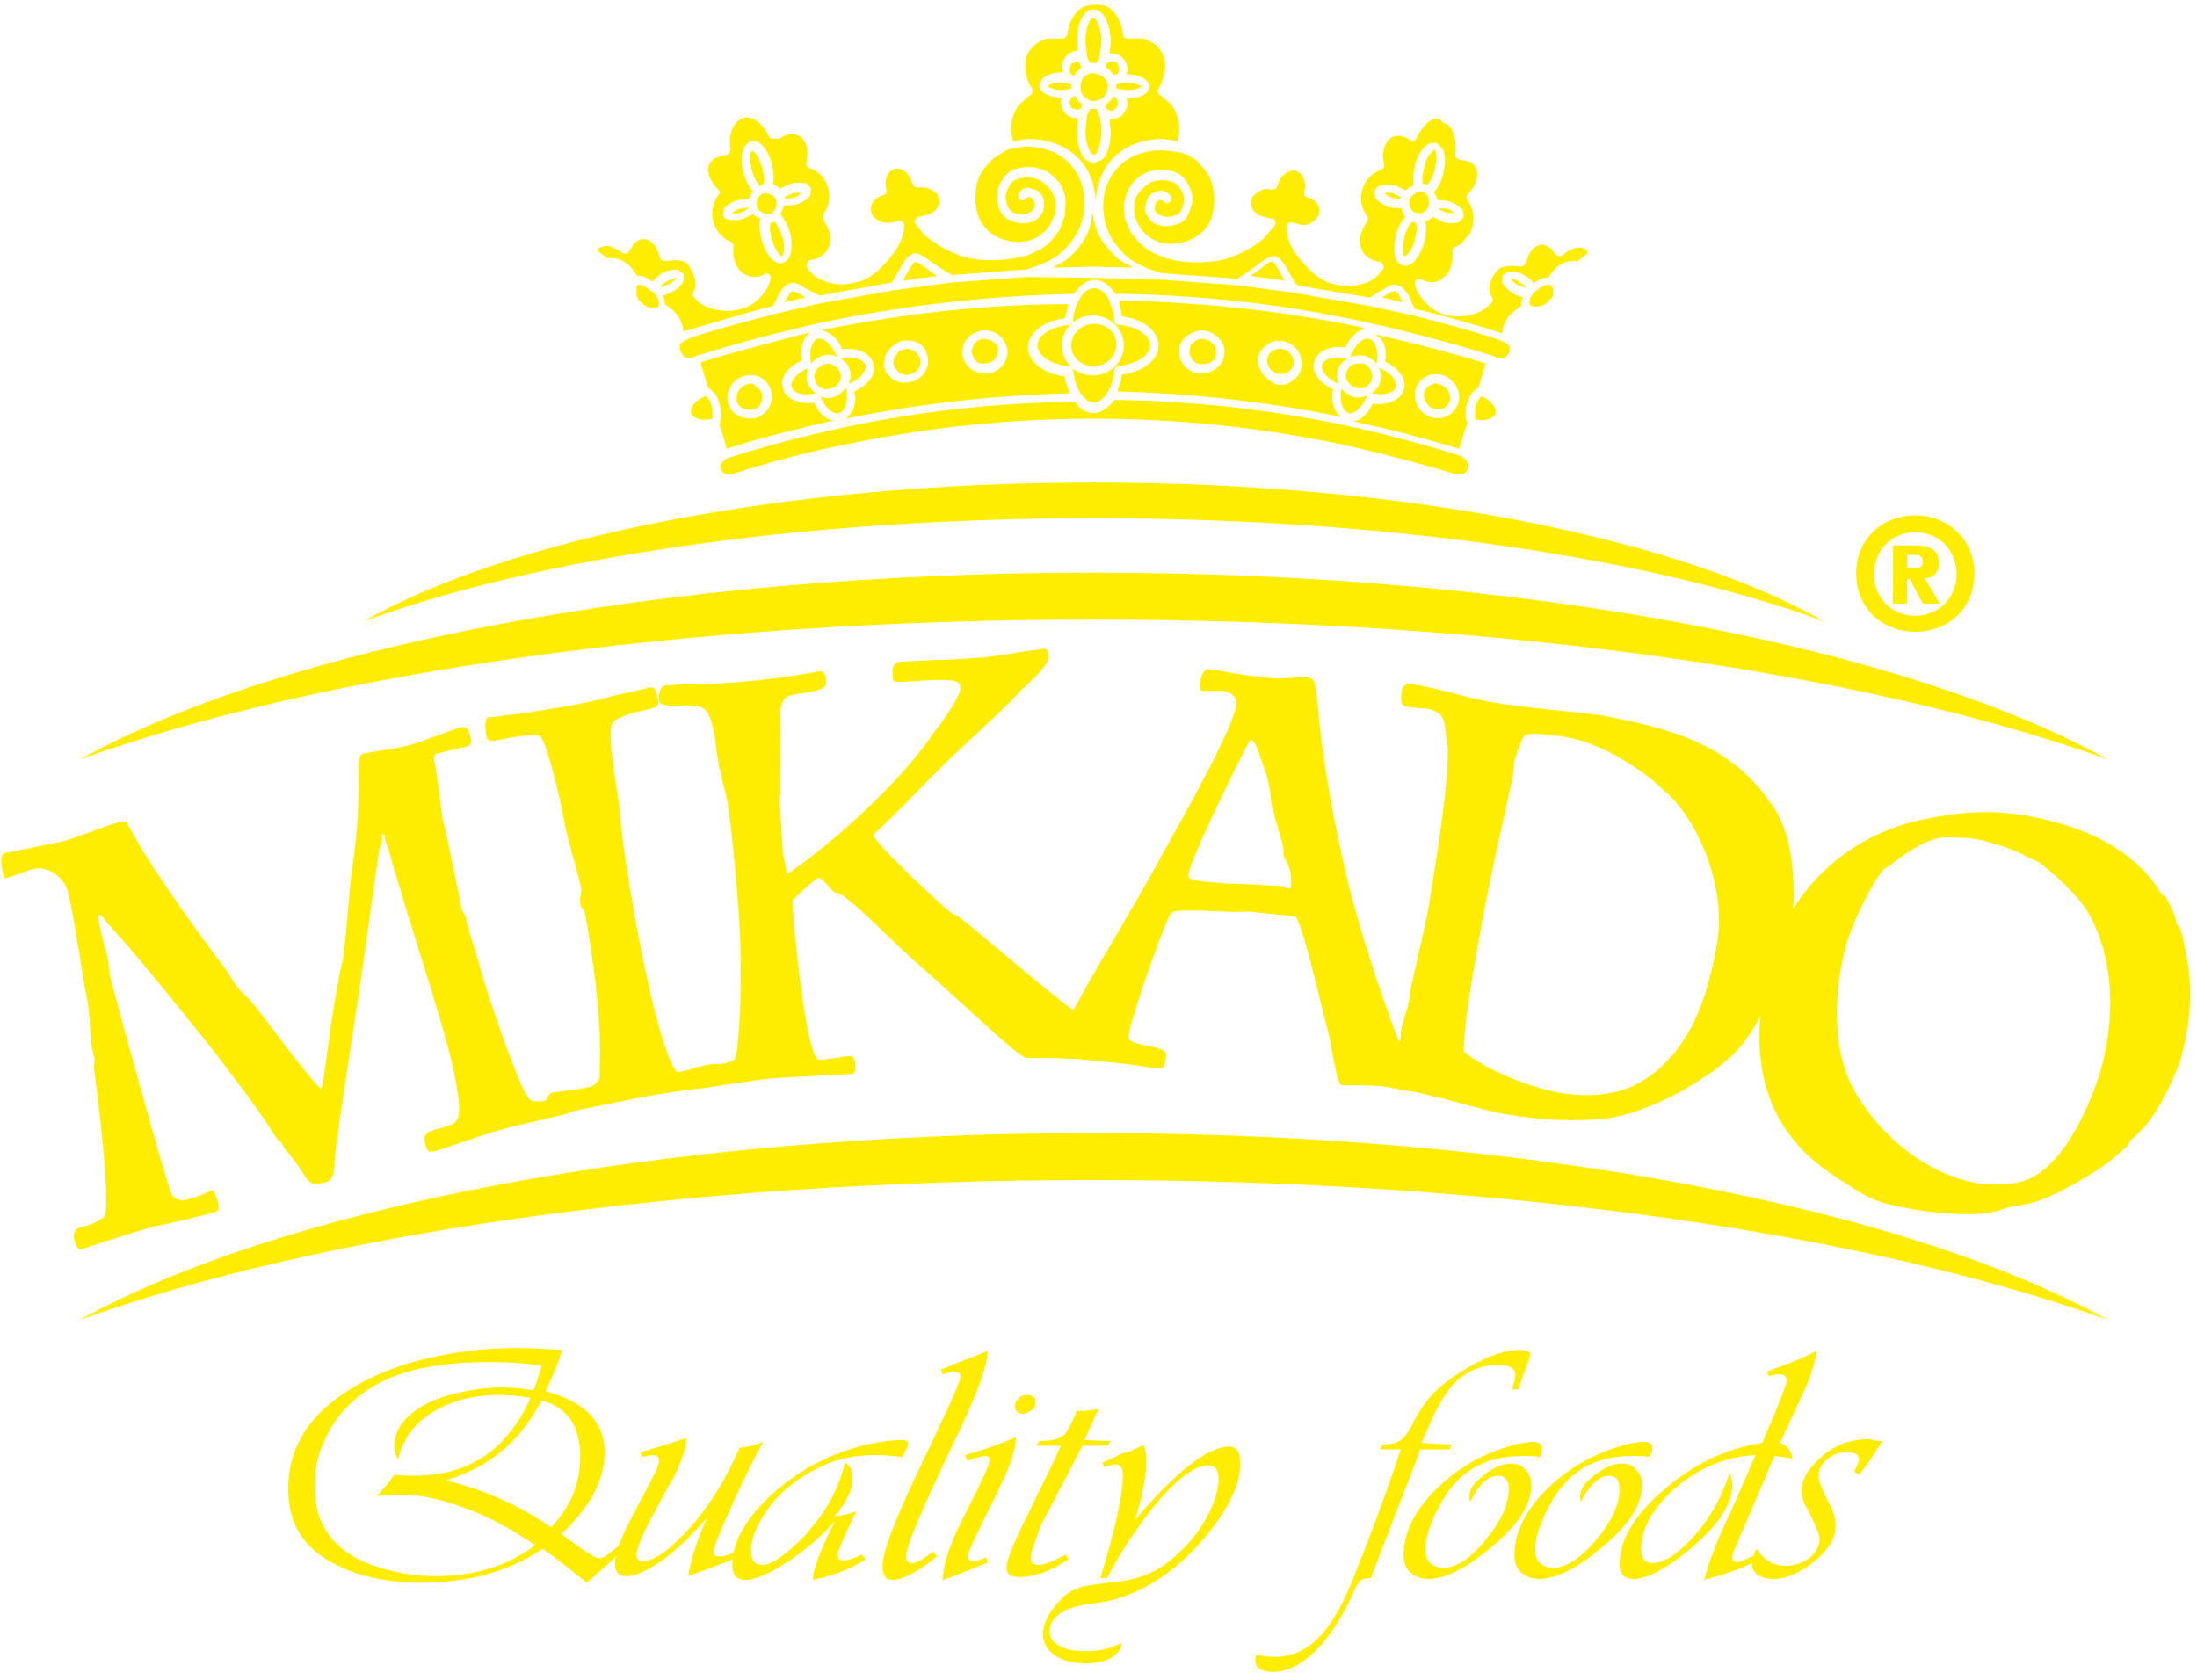 <?xml version="1.0" encoding="UTF-8"?> <svg xmlns="http://www.w3.org/2000/svg" width="234" height="179" viewBox="0 0 234 179" fill="none"> <g clip-path="url(#clip0_663_1354)"> <path d="M116.5 125.7C160.2 125.7 199.2 131.5 224.5 140.6C203.1 128.7 162.8 120.7 116.5 120.7C70.3 120.7 29.9 128.7 8.5 140.6C33.8 131.5 72.7 125.7 116.5 125.7Z" fill="#FFED00"></path> <path d="M116.5 66C160.2 66 199.2 71.8 224.5 80.9C203 69 162.7 61 116.5 61C70.3 61 29.9 69 8.5 80.9C33.8 71.8 72.7 66 116.5 66Z" fill="#FFED00"></path> <path d="M116.499 55.2C147.999 55.2 176.099 59.5 194.299 66.2C178.899 57.4 149.799 51.4 116.499 51.4C83.199 51.4 54.099 57.4 38.699 66.2C56.899 59.5 84.999 55.2 116.499 55.2Z" fill="#FFED00"></path> <path d="M60.499 118.6C59.799 118.8 58.499 119.1 57.199 119.4C55.899 119.7 54.599 120 53.899 120.2C52.799 120.5 51.399 120.9 50.099 121.4C48.699 121.8 47.499 122.3 46.399 122.6C45.699 122.8 45.499 122.7 45.299 121.9C44.999 120.8 45.399 120.6 46.799 120.2C47.999 119.9 48.599 119.7 48.799 119C49.199 118 48.399 114.1 47.699 111.5C46.499 106.9 43.399 97.5 42.899 95.6C42.799 95.3 41.799 92.1 41.299 90.2C41.199 90 41.099 89.6 40.999 89.4C40.999 89.3 40.999 89.2 40.999 89.1C40.999 89 40.899 88.8 40.699 88.9C40.599 88.9 40.599 89.1 40.699 89.3C40.799 89.5 40.499 90 40.399 90.5C40.299 91.3 39.499 96.5 39.099 99.7C38.099 107.1 35.899 120.6 35.699 123C35.599 125 35.499 125.7 34.799 125.9C32.399 126.6 33.199 125.7 30.299 122.3C30.199 122.2 29.999 121.6 29.799 121.6C29.399 121.3 28.999 120.5 28.799 120.2C26.499 116.8 24.899 114.8 22.799 112C16.099 103.6 13.099 100.1 11.399 98.3C11.099 97.9 10.799 97.4 10.499 97.5C10.299 97.6 11.199 101.1 11.399 101.8C11.599 102.6 11.599 103.5 11.799 104.3C12.899 108.5 17.599 125.6 18.199 127C18.399 127.6 18.999 128.1 20.199 127.7C21.699 127.3 22.099 127 22.499 126.8C22.799 126.7 22.999 127.4 23.199 128C23.399 128.9 23.299 129 22.699 129.2C21.799 129.4 20.299 129.8 18.999 130.1C17.699 130.4 16.599 130.6 16.299 130.7C14.399 131.2 12.699 131.8 11.299 132.2C9.899 132.7 8.899 133 8.599 133.1C8.499 133.1 8.199 133.1 7.899 132.1C7.799 131.5 7.899 131 8.399 130.8C9.199 130.6 10.899 130.1 11.199 129.4C11.499 128.5 11.299 123.4 9.999 113.7C9.999 113.3 10.199 112.9 9.999 112.5C9.499 110.7 9.899 110.8 9.599 109.8C9.599 109.7 9.599 108.4 9.299 106.5C8.799 104.4 7.899 97.4 7.199 94.9C6.899 93.7 5.299 92.1 3.399 92.6C2.799 92.8 1.399 93.3 0.799 93.5C0.499 93.6 0.399 93.5 0.399 93.3C0.299 93.1 -0.201 91 0.499 90.9C0.699 90.8 1.999 90.6 3.399 90.3C4.799 90 6.299 89.7 6.799 89.6C8.199 89.2 10.899 88.1 12.299 87.7C13.699 87.3 13.299 87.4 14.499 89.4C16.299 92.7 21.599 100.1 23.999 103.2C24.699 104.1 24.799 104.9 26.299 106.2C27.399 107.2 32.499 114.5 34.199 116C34.599 115.2 35.099 108.7 36.399 102.7C36.799 101.2 37.199 94.7 37.499 92.5C38.899 83.6 37.499 80.6 38.699 80.3C39.699 80 41.699 79.9 43.899 79.3C45.499 78.8 48.499 77.6 48.999 77.5C49.799 77.3 49.899 77.7 50.099 78.5C50.199 78.8 50.299 79.3 49.799 79.5C48.999 79.7 47.199 80.1 46.499 80.3C46.199 80.4 46.199 80.8 46.299 81.3C46.499 82 46.999 86.6 47.199 87.5C47.699 89.3 48.799 95.1 49.199 96.9C49.299 97.2 49.499 97.4 49.599 97.7C49.699 97.9 49.699 98.3 49.799 98.6C49.799 98.7 49.899 98.7 49.899 98.8C49.999 99 49.899 99.1 49.999 99.3C50.299 100.3 50.899 102.2 51.099 102.9C51.899 106 55.199 115.6 56.299 117C56.799 117.6 58.099 117.3 59.599 116.8C60.499 116.6 60.799 116.6 60.999 117.5C60.999 117.6 61.199 118.4 60.499 118.6Z" fill="#FFED00"></path> <path d="M76.299 115.7C75.899 115.8 74.799 115.9 73.299 116.1C71.699 116.3 69.799 116.6 67.699 117C65.699 117.4 63.899 117.8 62.299 118.1C60.799 118.4 59.699 118.7 58.999 118.8C58.699 118.9 58.399 118.5 58.199 117.6C58.099 117.2 58.399 116.5 58.799 116.4C59.799 116.2 60.899 116.2 62.699 115.8C63.399 115.7 63.899 115 63.899 114.6C63.699 113.7 64.599 110.2 62.299 97.2C62.199 96.9 61.799 96.6 61.799 96.2C61.699 95.5 61.999 95.2 61.899 94.6C61.699 93.5 60.299 88.9 60.099 87.5C59.799 85.6 58.199 78.8 57.499 78.4C56.899 78.1 54.799 78.5 53.199 78.8C52.399 79 51.899 79 51.799 78.4C51.699 77.8 51.499 76.5 52.099 76.4C52.299 76.4 52.699 76.4 53.799 76.2C54.999 76.1 57.099 75.8 60.499 75.2C62.299 74.9 63.999 74.5 65.399 74.1C66.899 73.8 68.099 73.5 68.899 73.3C69.799 73.1 69.799 73.3 70.099 74.6C70.299 76 67.999 75.2 65.399 76.8C64.599 77.4 65.299 81.7 65.799 84.7C66.099 86.5 65.999 88.6 67.499 96.9C69.099 106.3 71.299 114.4 72.299 114.2C72.999 114.1 74.899 113.5 75.499 113.4C76.799 113.2 76.899 113.4 77.099 114.4C77.399 115.2 77.299 115.5 76.299 115.7Z" fill="#FFED00"></path> <path d="M115.499 111.9C111.699 112.2 110.399 112.7 109.499 112.7C108.599 112.8 104.699 108.8 96.999 102C94.099 99.4 89.999 95 88.999 95.1C88.699 95.1 87.599 93.5 87.199 93.5C86.999 93.5 84.299 95.8 84.399 96.1L84.599 98.8C84.699 99.8 85.899 113 87.299 112.9C88.899 112.8 89.699 112.5 90.599 112.5C90.999 112.5 91.099 113.1 91.099 113.8C91.099 113.9 91.199 114.4 90.599 114.4C90.499 114.4 88.899 114.5 86.999 114.6C85.199 114.7 82.999 114.8 81.899 114.9C80.999 115 79.699 115.2 78.299 115.4C76.999 115.6 75.599 115.8 74.699 115.9C73.999 116 73.799 115.7 73.699 115C73.699 114.6 73.599 113.8 74.099 113.7C75.199 113.6 77.799 113.3 78.199 112.9C78.799 112.3 79.199 102.9 78.599 96.1C78.499 94.6 77.999 88.7 77.599 86.3C77.499 84.7 76.599 82.5 76.299 79.8C76.099 77.6 75.599 76.1 75.199 75.7C74.199 74.5 70.299 75.8 70.199 74.6C70.099 73.1 70.799 73 70.999 73C71.299 73 72.399 72.9 73.799 72.9C75.199 72.9 76.799 72.8 78.199 72.7C81.799 72.4 83.899 72.1 84.999 71.9C86.299 71.7 86.799 71.6 87.299 71.5C87.699 71.5 87.999 71.7 87.999 72.7C88.099 73.9 84.499 73.7 83.699 74.3C83.299 74.6 83.099 75.5 83.099 76C83.199 77.4 83.099 83.4 83.099 84.1C83.199 84.8 82.999 84.7 82.999 85.1C83.199 87.3 83.299 90 83.399 90.9C83.399 91.1 83.699 92.2 83.799 93.1C84.799 92.6 90.199 88.5 94.499 84C97.299 81.2 99.399 78.2 99.399 78.1C100.199 77.2 102.399 74 102.299 73.3C102.199 72.5 101.999 72.2 96.799 72.6C95.299 72.7 95.099 72.7 95.099 72.2C94.999 71.5 94.999 70.6 95.799 70.5C95.999 70.5 97.599 70.4 99.599 70.3C101.499 70.3 103.799 70.1 104.999 70C105.999 69.9 107.299 69.7 108.399 69.5C109.599 69.3 110.599 69.2 111.199 69.1C111.499 69.1 111.599 69.3 111.699 69.9C111.799 71 108.899 73.3 108.499 73.8C107.399 75.1 103.599 78.5 101.399 80.6C98.599 83.3 94.599 87.6 92.999 88.9C93.099 89.8 101.199 97.4 101.599 97.4C102.099 97.4 106.999 101.8 111.599 105.5C116.699 109.6 118.899 110.8 118.899 111.1C118.899 111.5 118.899 111.6 118.499 111.6L115.499 111.9Z" fill="#FFED00"></path> <path d="M136.6 94.4C135 94.3 131.3 94.1 130.4 94.1C127 93.8 126.5 93.8 126.6 93.1C126.7 91.6 133 78.8 133.2 78.8C133.8 78.9 134.3 80.9 134.6 81.7C135.5 84.1 135.2 85.2 135.6 86.4C136 88 136.8 90.2 136.7 90.8C136.6 91.6 137.7 92.1 137.5 94.4C137.5 94.6 137.3 94.7 137 94.6C136.9 94.6 136.7 94.4 136.6 94.4ZM153.1 115C153.2 114.3 151.2 114.6 150.3 113.8C149.6 113.2 145 100.5 143.2 92.4C139.4 75.6 140.9 72.3 139.4 72.2C138.8 72.1 138.1 72.2 137.4 72.2C136.8 72.3 136 72.3 135.1 72.2C133.2 72 131.8 71.8 130.7 71.6C129.7 71.4 129.1 71.3 128.7 71.3C128.1 71.3 127.9 72.2 127.8 72.9C127.8 73.2 127.8 73.6 128.1 73.6C128.6 73.6 129.5 73.6 130.2 73.6C131.2 73.7 131.7 74.3 131.7 74.9C131.5 77.3 126.8 85.6 123.7 91.2C121.1 96 117.1 102.6 115.6 105.3C114.5 107.2 112.8 111 110.9 110.8C110.4 110.8 109.7 110.5 109.4 110.5C108.6 110.4 108.5 110.9 108.5 111.3C108.4 112.2 108.8 112.6 109.4 112.7C109.6 112.7 110.5 112.7 111.5 112.7C112.6 112.7 113.8 112.8 114.6 112.8C117.8 113.1 119.8 113.3 121.1 113.5C122.4 113.7 123.1 113.8 123.3 113.8C123.9 113.9 124.1 113.6 124.2 112.4C124.3 111.2 120.1 111.6 120.2 110.4C120.4 108.4 124.3 97.5 124.8 97.2C125.3 96.8 129.8 97.1 130.4 97.1C131.7 97.2 132.4 97.1 133 97.1C134.8 97.3 136.7 97.5 137.9 97.6C138.6 97.7 140.9 107.9 141.2 108.9C141.9 111.3 142.3 115.5 142.9 115.6C144.3 115.6 145.9 115.6 147 115.7C147.5 115.7 148.3 115.9 149.3 116.1C150.3 116.3 151.4 116.4 152.5 116.5C152.8 116.5 153 115.5 153.1 115Z" fill="#FFED00"></path> <path d="M166.099 116.4C162.399 115.7 157.999 113.8 155.899 112C155.899 109.2 156.799 104.1 157.599 99.6C158.299 95.3 160.999 83.3 161.099 82.9C161.199 82.3 161.199 81.7 161.299 81.1C161.399 80.7 161.999 78.6 162.499 78.3C162.999 78 165.799 78.3 167.199 78.6C170.899 79.3 175.499 82.4 177.199 84.2C180.799 87.1 183.899 94.5 182.899 100.4C181.899 106.1 180.499 109.5 178.299 112.2C176.399 114.4 173.199 117.6 166.099 116.4ZM170.799 119.2C175.699 118.6 182.199 114.9 184.999 111.9C186.799 110 189.699 105 190.799 98.8C190.999 97.6 191.699 90.5 189.099 86.3C184.799 79.5 178.499 77.7 170.599 76.2C166.599 75.7 162.399 75.4 158.899 74.8C157.699 74.6 155.999 74.2 154.599 73.8C152.999 73.4 151.799 73.1 151.099 73C149.499 72.7 149.399 73.1 149.299 73.6C149.099 74.9 149.299 75.2 149.899 75.3C151.099 75.4 150.499 75.4 151.999 75.5C154.299 75.9 153.799 77.6 154.099 78.9C154.699 81.6 152.699 93.1 152.199 96.4C151.499 100.2 150.299 104.8 150.199 105.7C150.199 105.9 150.199 106.3 150.099 106.5C149.899 107.6 149.399 108.7 149.199 109.9C149.199 110.1 149.199 110.3 149.199 110.5C149.099 110.9 148.899 111.2 148.799 111.5C148.799 111.7 148.799 111.9 148.799 112.1C148.699 113 148.099 114 146.199 113.6C145.499 113.5 144.999 113.2 144.299 113C143.799 112.9 143.499 113.1 143.399 113.6C143.199 114.5 143.099 115.2 143.799 115.3C144.399 115.4 144.899 115.4 145.699 115.5C146.499 115.6 147.499 115.7 149.199 116C150.499 116.2 152.199 116.7 153.999 117.1C155.799 117.6 157.699 118.1 159.299 118.5C164.599 119.5 167.999 119.4 170.799 119.2Z" fill="#FFED00"></path> <path d="M209.099 125.7C205.899 124.8 201.199 122.2 197.799 116.7C195.399 112.9 194.999 106.9 196.599 100.8C197.299 98.1 199.999 92.9 200.799 92.5C201.599 92.1 204.699 89.1 207.499 89.2C208.899 89.3 209.699 89.1 211.799 89.7C215.699 90.8 215.599 91.3 216.899 91.7C217.199 91.8 220.199 94.2 221.799 96.3C223.799 99 226.099 105.2 223.799 113.8C223.699 114.3 220.999 123.4 216.099 125.6C214.899 126.1 212.299 126.6 209.099 125.7ZM212.999 128.9C215.499 128 216.299 129.1 223.299 124.7C225.299 123.4 226.099 122.4 226.499 122.2C226.699 122 226.799 121.6 226.999 121.4C227.399 121.1 227.999 120.5 228.499 119.9C229.999 118.3 231.799 114.4 232.299 112.7C233.599 107.7 233.499 104.4 232.599 100.4C232.299 98.9 232.099 98.8 231.899 98.5C231.699 98.3 231.999 97.9 230.699 95.6C230.599 95.4 230.399 95.4 230.299 95.3C229.899 95 227.799 90 218.999 87.6C213.199 86 209.099 86.4 204.799 87.3C196.099 89.1 190.299 95.6 188.499 102.5C184.499 117.9 192.299 123.4 196.499 126C198.099 127.1 199.499 127.9 201.199 128.3C203.999 129 210.199 129.9 212.999 128.9Z" fill="#FFED00"></path> <path d="M203.999 54.9C200.499 54.9 197.699 57.4 197.699 61.1C197.699 64.8 200.499 67.3 203.999 67.3C207.499 67.3 210.299 64.8 210.299 61.1C210.299 57.5 207.499 54.9 203.999 54.9ZM203.999 65.6C201.499 65.6 199.599 63.7 199.599 61.2C199.599 58.6 201.499 56.7 203.999 56.7C206.499 56.7 208.399 58.6 208.399 61.2C208.399 63.6 206.499 65.6 203.999 65.6Z" fill="#FFED00"></path> <path d="M205 61.6C205.8 61.6 206.5 61.1 206.5 60C206.5 58.5 205.5 58.1 203.9 58.1H201.6V64.3H203.1V61.7H203.4L204.8 64.3H206.6L205 61.6ZM204 60.5H203.1V59.1H203.8C204.3 59.1 204.8 59.2 204.8 59.8C204.8 60.4 204.5 60.5 204 60.5Z" fill="#FFED00"></path> <path d="M67.899 30.4L67.799 30.5V30.7C67.799 30.8 67.799 30.9 67.799 30.9C67.799 31 67.799 31 67.799 31C67.799 31.1 67.799 31.2 67.799 31.2C67.799 31.3 67.799 31.4 67.799 31.4C67.799 31.5 67.799 31.5 67.799 31.5L67.899 31.7L67.999 31.9C67.999 32 68.099 32 68.099 32C68.099 32.1 68.299 32.2 68.299 32.2C68.999 33 69.799 32.8 70.099 32.7V32.6C70.099 32.5 70.199 32.4 70.199 32.3C70.199 32 69.999 31.7 69.899 31.5L69.699 31.2C69.399 31 69.299 31 69.299 31C68.499 30.2 67.999 30.3 67.899 30.4Z" fill="#FFED00"></path> <path d="M70.999 30C70.599 30.2 70.399 30.4 70.299 30.6C70.399 30.6 71.199 30.3 71.199 30.3C71.799 30 72.099 29.6 72.099 29.5C71.999 29.7 71.499 29.7 70.999 30Z" fill="#FFED00"></path> <path d="M96.499 29.3C96.499 29.3 96.299 29.6 96.199 29.9C96.799 29.8 98.999 29.5 99.799 29.4C99.499 29.2 98.699 28.6 98.699 28.6C98.299 28.3 97.699 27.9 97.599 27.9C97.199 27.9 96.799 28.8 96.499 29.3Z" fill="#FFED00"></path> <path d="M84.4 31C84.2 31.1 83.9 31.5 83.6 32.2C84.1 32.1 85.2 31.8 85.8 31.7C85.5 31.5 85.2 31.3 85.2 31.3C84.7 31.1 84.5 31 84.4 31Z" fill="#FFED00"></path> <path d="M73.6 43.8C73.6 43.9 73.6 43.9 73.6 44C73.8 44.6 74.8 44.9 75.9 44.6V44.5C75.9 44.4 75.9 44.3 75.9 44.2C75.9 43.9 75.9 43.6 75.8 43.2C75.6 42.5 75.3 42.3 75.1 42.2C74.2 42.6 73.6 43.2 73.6 43.8Z" fill="#FFED00"></path> <path d="M116.499 44C115.699 44 114.999 43.6 114.499 42.8C106.199 42.9 97.999 43.8 89.999 45.5C85.799 46.4 81.599 47.5 77.499 48.8C76.999 49.1 76.699 49.4 76.699 49.7C76.699 49.8 76.699 49.9 76.799 50C77.099 50.8 77.999 50.5 77.999 50.5C81.999 49.2 86.199 48.1 90.299 47.3C98.899 45.5 107.699 44.6 116.499 44.6C125.299 44.6 134.099 45.5 142.699 47.3C146.799 48.2 150.999 49.3 154.999 50.5C154.999 50.5 155.999 50.8 156.299 50C156.299 49.9 156.399 49.8 156.399 49.6C156.399 49.3 156.199 49 155.799 48.7C155.699 48.7 155.699 48.6 155.699 48.6C151.599 47.3 147.399 46.2 143.199 45.3C135.199 43.6 126.899 42.7 118.699 42.6C117.899 43.6 117.199 44 116.499 44Z" fill="#FFED00"></path> <path d="M157.2 43.2C157.1 43.5 157.1 43.8 157.1 44.1C157.1 44.4 157.1 44.6 157.2 44.7C158.2 44.9 159.1 44.6 159.3 44C159.3 43.9 159.3 43.9 159.3 43.8C159.3 43.3 158.7 42.6 157.8 42.2C157.7 42.3 157.4 42.5 157.2 43.2Z" fill="#FFED00"></path> <path d="M109.398 29.5L101.298 30.1L95.298 30.9L87.398 32.3C87.298 32.3 82.698 33.4 82.698 33.4C79.598 34.2 76.498 35 73.498 36L72.898 36.3C72.798 36.4 72.598 36.5 72.598 36.5C72.498 36.5 72.498 36.6 72.498 36.6C72.398 36.7 72.398 36.8 72.398 36.8V37V37.1V37.3C72.498 37.3 72.498 37.4 72.498 37.4C72.498 37.5 72.598 37.6 72.598 37.6C72.898 38.3 73.498 38.2 73.998 38L74.198 37.9C78.698 36.5 83.298 35.3 87.798 34.3C96.498 32.5 105.398 31.5 114.398 31.3C114.998 30.4 115.798 29.8 116.598 29.8C117.398 29.8 118.198 30.4 118.798 31.3C127.798 31.4 136.698 32.4 145.398 34.3C149.898 35.3 154.498 36.5 158.998 37.9L159.198 38C159.698 38.2 160.398 38.3 160.698 37.6C160.698 37.5 160.798 37.4 160.798 37.4C160.798 37.3 160.798 37.3 160.798 37.3V37.2C160.798 37.1 160.798 37 160.798 37V36.9C160.698 36.8 160.698 36.8 160.698 36.8C160.598 36.7 160.598 36.7 160.598 36.7L160.398 36.6L160.298 36.5L159.698 36.2C156.698 35.2 153.598 34.4 150.498 33.6L145.898 32.6C145.798 32.6 137.898 31.2 137.898 31.2L131.898 30.4L123.798 29.8L116.698 29.6L109.398 29.5Z" fill="#FFED00"></path> <path d="M134.299 28.6C134.299 28.6 133.299 29.3 133.199 29.4C133.999 29.5 136.199 29.8 136.799 29.9C136.699 29.6 136.499 29.3 136.499 29.3C136.199 28.8 135.799 27.9 135.499 27.9C135.299 27.8 134.599 28.3 134.299 28.6Z" fill="#FFED00"></path> <path d="M147.799 31.3C147.799 31.3 147.499 31.5 147.199 31.7C147.799 31.8 148.899 32.1 149.399 32.2C149.099 31.5 148.799 31.1 148.599 31C148.399 31 148.199 31.1 147.799 31.3Z" fill="#FFED00"></path> <path d="M160.898 29.7C160.998 29.8 161.198 30.1 161.698 30.4C161.698 30.4 162.498 30.6 162.598 30.7C162.498 30.5 162.298 30.3 161.898 30.1C161.498 29.7 161.098 29.7 160.898 29.7Z" fill="#FFED00"></path> <path d="M163.598 31L163.398 31.1L163.198 31.4C162.998 31.6 162.898 31.9 162.898 32.2C162.898 32.3 162.898 32.4 162.998 32.5L163.098 32.6C163.198 32.6 164.198 32.9 164.898 32.1L164.998 32C165.098 31.9 165.098 31.9 165.098 31.9C165.198 31.8 165.198 31.8 165.198 31.8C165.298 31.7 165.298 31.7 165.298 31.7C165.398 31.6 165.398 31.6 165.398 31.6V31.4C165.398 31.3 165.398 31.2 165.398 31.2C165.398 31.1 165.398 31 165.398 31C165.398 30.9 165.398 30.9 165.398 30.9V30.7L165.298 30.5L165.198 30.4C164.698 30.2 164.198 30.5 163.598 31Z" fill="#FFED00"></path> <path d="M113 8.8C112.2 8.8 111.7 9 111.6 9.2C111.7 9.3 112.2 9.6 113 9.6L113.8 9.5C113.8 9.5 114 9.4 114.1 9.4V9.2C114.1 9.2 114.1 9.1 114.1 9C114 9 113.9 8.9 113.9 8.9L113 8.8Z" fill="#FFED00"></path> <path d="M114.098 10.4L113.898 10.9L114.098 11.5L114.698 11.7C114.698 11.7 114.998 11.6 115.098 11.6C115.098 11.6 115.198 11.3 115.298 11.1C114.898 10.9 114.698 10.6 114.498 10.2C114.298 10.3 114.198 10.4 114.098 10.4Z" fill="#FFED00"></path> <path d="M114.098 6.8L113.898 7.4C113.898 7.6 113.998 7.9 114.198 8C114.198 8 114.298 8 114.398 8.1C114.598 7.7 114.898 7.4 115.198 7.2C115.098 7 114.998 6.7 114.898 6.6C114.898 6.7 114.598 6.6 114.598 6.6L114.098 6.8Z" fill="#FFED00"></path> <path d="M116.1 7.8C115.6 8 115.2 8.4 115.1 8.9V9.3V9.6C115.2 10.1 115.6 10.5 116.1 10.7C116.2 10.7 116.5 10.8 116.5 10.8L116.9 10.7C117.4 10.6 117.8 10.2 117.9 9.7C117.9 9.6 118 9.3 118 9.3V9C117.9 8.5 117.5 8.1 117 7.9L116.6 7.8H116.1Z" fill="#FFED00"></path> <path d="M115.6 4.5L115.8 6.1C115.8 6.1 116 6.6 116.1 6.7C116.3 6.7 116.5 6.7 116.5 6.7C116.5 6.7 116.7 6.7 116.8 6.7C116.9 6.6 117.1 6.2 117.1 6.2L117.3 4.5C117.3 3.2 117 2.3 116.6 2L116.4 1.9C116.1 1.9 115.6 2.9 115.6 4.5Z" fill="#FFED00"></path> <path d="M117.899 6.7C117.899 6.8 117.799 7 117.699 7.1C118.099 7.3 118.399 7.7 118.599 8C118.699 7.9 118.999 7.9 118.999 7.9C119.099 7.8 119.199 7.6 119.199 7.3L118.999 6.7L118.399 6.5C118.299 6.6 117.899 6.7 117.899 6.7Z" fill="#FFED00"></path> <path d="M114.299 1.8C113.899 2.4 113.799 3.1 113.699 3.5V3.7C113.599 3.9 113.399 4.1 113.199 4.1H111.499C111.199 4.2 110.399 4.5 109.899 5.1C109.399 5.6 109.199 6.3 109.199 7C109.199 7.6 109.299 8.2 109.599 8.9L109.899 9.4C109.999 9.5 109.999 9.6 109.999 9.7C109.999 9.8 109.899 10 109.799 10.1L109.399 10.4L108.499 11.2C107.999 11.9 107.699 12.8 107.699 13.7C107.699 14.1 107.799 14.6 107.899 15C108.199 15 109.499 14.8 109.499 14.8C111.599 14.8 113.499 15.5 114.799 16.8C115.999 18 116.599 19.6 116.699 21.4C116.799 19.7 117.399 18 118.599 16.8C119.899 15.5 121.699 14.8 123.899 14.8C123.899 14.8 125.099 15 125.399 15C125.499 14.6 125.599 14.2 125.599 13.7C125.599 12.8 125.299 11.9 124.799 11.2L123.899 10.4L123.499 10.1C123.399 10 123.299 9.9 123.299 9.7C123.299 9.6 123.299 9.5 123.399 9.4L123.699 8.9C123.899 8.2 124.099 7.6 124.099 7C124.099 6.3 123.899 5.7 123.399 5.1C122.899 4.5 122.099 4.2 121.799 4.1H120.099C119.899 4.1 119.699 4 119.599 3.7V3.5C119.499 3.1 119.399 2.4 118.999 1.8C118.499 1 117.999 0.5 116.899 0.5C115.299 0.5 114.899 0.9 114.299 1.8ZM114.699 4.5C114.699 2.4 115.399 1 116.499 1C117.499 1 118.299 2.5 118.299 4.6C118.299 4.6 118.199 5.3 118.199 5.7C118.299 5.7 118.399 5.7 118.399 5.7C118.899 5.7 119.299 5.9 119.599 6.2C119.899 6.5 120.099 7 120.099 7.5C120.099 7.5 119.999 7.7 119.999 7.9C121.399 7.9 122.399 8.5 122.399 9.2C122.399 10 121.399 10.5 119.999 10.5C119.999 10.7 120.099 10.9 120.099 10.9C120.099 11.4 119.899 11.8 119.599 12.2C119.299 12.5 118.799 12.7 118.399 12.7C118.399 12.7 118.299 12.7 118.199 12.7C118.199 13.1 118.299 13.9 118.299 13.9C118.299 15.3 117.999 16.5 117.399 17L116.499 17.4L115.599 17C114.999 16.4 114.699 15.2 114.699 13.8C114.699 13.8 114.799 13.1 114.799 12.6H114.699C114.199 12.6 113.799 12.4 113.499 12.1C113.199 11.8 112.999 11.3 112.999 10.8C112.999 10.8 112.999 10.6 113.099 10.4C111.699 10.4 110.699 9.8 110.699 9.1L110.999 8.4C111.399 8 112.199 7.7 113.099 7.7C113.099 7.7 113.099 7.7 113.199 7.7C113.199 7.5 113.099 7.2 113.099 7.2C113.099 6.2 113.899 5.4 114.799 5.4C114.699 5.3 114.699 4.5 114.699 4.5ZM115.499 25.5C114.899 26.5 113.999 27.4 113.399 27.8C113.399 27.8 112.699 28.2 112.099 28.5C113.299 28.5 116.399 28.4 116.399 28.4C116.399 28.4 119.499 28.5 120.699 28.5C120.099 28.2 119.399 27.8 119.399 27.8C118.799 27.4 117.899 26.4 117.299 25.5C116.699 24.5 116.399 23.3 116.299 22C116.399 23.3 116.099 24.5 115.499 25.5Z" fill="#FFED00"></path> <path d="M119.998 8.8L119.198 8.9C119.198 8.9 118.998 9 118.898 9C118.898 9.1 118.898 9.2 118.898 9.2C118.898 9.2 118.898 9.3 118.898 9.4C118.998 9.5 119.298 9.5 119.298 9.5L120.098 9.6C120.998 9.6 121.498 9.3 121.598 9.2C121.398 9.1 120.898 8.8 119.998 8.8Z" fill="#FFED00"></path> <path d="M115.8 12.2L115.6 13.9C115.6 15.5 116.2 16.5 116.5 16.5L116.7 16.4C117 16.1 117.3 15.2 117.3 13.9C117.3 13.3 117.2 12.6 117 12.1C117 12.1 116.8 11.7 116.8 11.6C116.7 11.6 116.5 11.6 116.5 11.6C116.5 11.6 116.3 11.6 116.1 11.6C116.1 11.7 115.8 12.2 115.8 12.2Z" fill="#FFED00"></path> <path d="M117.699 11.2C117.799 11.4 117.899 11.7 117.899 11.7C117.799 11.6 118.299 11.8 118.299 11.8C118.699 11.8 119.099 11.4 119.099 11L118.899 10.4C118.899 10.4 118.699 10.3 118.599 10.3C118.299 10.7 117.999 11 117.699 11.2Z" fill="#FFED00"></path> <path d="M82.3 23.7C82.3 23.7 82.2 23.7 82.1 23.7C82.1 23.9 82 24 82 24.3C82 24.6 82.1 25.1 82.2 25.5C82.6 26.8 83.2 27.3 83.3 27.3C83.4 27.3 83.5 26.9 83.5 26.4C83.5 26.1 83.5 25.6 83.3 25.2C83.1 24.4 82.7 23.9 82.5 23.6C82.4 23.6 82.3 23.7 82.3 23.7Z" fill="#FFED00"></path> <path d="M81.4 20.6L81.1 20.7C80.8 20.9 80.6 21.3 80.6 21.6V21.9L80.7 22.2C80.9 22.5 81.2 22.7 81.6 22.8H81.9L82.2 22.7C82.5 22.5 82.7 22.1 82.7 21.7V21.4L82.6 21.2C82.4 20.8 82 20.6 81.6 20.6H81.4Z" fill="#FFED00"></path> <path d="M80.098 16C79.898 16.3 79.898 16.5 79.898 16.9C79.898 17.2 79.998 17.7 80.098 18.2C80.298 19 80.698 19.5 80.898 19.8C80.998 19.8 81.098 19.7 81.098 19.7C81.098 19.7 81.198 19.7 81.298 19.7C81.298 19.5 81.398 19.4 81.398 19.2C81.398 18.8 81.298 18.4 81.198 17.9C80.898 16.9 80.498 16.3 80.198 16.1L80.098 16Z" fill="#FFED00"></path> <path d="M78.9 22.2C78.4 22.3 78.1 22.6 78 22.7C78.2 22.8 78.5 22.8 79 22.6C79 22.6 79.6 22.3 79.7 22.2V22.1C79.7 22.1 79.7 22.1 79.7 22C79.6 22.2 78.9 22.2 78.9 22.2Z" fill="#FFED00"></path> <path d="M84.4 20.6C84.4 20.6 83.8 20.9 83.6 21V21.1C83.6 21.1 83.6 21.1 83.6 21.2C83.8 21.2 84.4 21.1 84.4 21.1C84.9 21 85.2 20.7 85.3 20.6C85.3 20.5 84.9 20.5 84.4 20.6Z" fill="#FFED00"></path> <path d="M79.1 12.6C78.6 12.8 78.1 13.3 77.9 14C77.7 14.6 77.7 15.2 77.8 15.9L77.7 16.3L77.4 16.5L76.8 16.6C76.2 16.8 75.7 17.1 75.5 17.6C75.3 18.1 75.5 18.8 75.9 19.5L76.5 20.2C76.7 20.4 76.7 20.6 76.5 20.8C75.9 21.6 75.7 22.7 76 23.7C76.2 24.5 76.8 25.2 77.5 25.6L77.9 25.8L78.1 26V26.2V27.1C78.2 27.9 78.5 28.6 79.1 29.1C79.7 29.5 80.3 29.6 81 29.4C81.1 29.4 81.4 29.2 81.4 29.2C81.6 29.1 81.7 29.1 81.9 29.2C82 29.3 82.1 29.5 82.1 29.6C82 30.6 80.8 32.4 79 32.9C77.9 33.2 76.8 33.2 75.6 32.8C74.9 32.6 74.2 32.1 73.9 31.6L73.8 31.5V31.3L73.9 31C74.4 30.2 73.8 28.9 73.3 28.2C72.8 27.6 71.9 27.7 70.9 27.8C70.6 27.8 70.3 27.7 70.3 27.4L70 26.6C69.7 26 69.3 25.6 68.8 25.5C68.3 25.4 67.9 25.6 67.5 26L67 26.8L66.9 26.9L66.7 27H66.5H66.4C65.8 26.6 65.3 26.3 64.8 26.2H64.5L63.8 26.4L63.7 26.5C63.7 26.5 63.7 26.6 63.6 26.7C63.8 26.8 64.7 27.5 64.7 27.5C65.8 27.4 66.7 27.8 67.4 28.7C67.4 28.7 67.8 29.3 67.9 29.4C68.4 29.3 68.9 29.6 69.5 30C69.8 29.7 70.1 29.4 70.5 29.1C71.2 28.8 71.9 28.6 72.3 28.8L72.8 29.2V29.9C72.6 30.5 72 30.9 71.4 31.2C71.4 31.2 70.9 31.4 70.6 31.5C70.7 31.7 70.8 32 70.8 32.2C70.8 32.3 70.8 32.3 70.8 32.4C71 32.5 71.5 32.9 71.5 32.9C72.5 33.7 72.7 34.6 72.8 35.3C72.9 35.3 73.1 35.2 73.2 35.2C76.2 34.3 79.2 33.4 82.3 32.6C82.3 32.5 82.6 32.1 82.6 32.1C82.9 31.4 83.4 30.4 84.1 30.2C84.7 30 85.2 30.3 85.6 30.6L86.5 31.1L87.3 31.5C87.3 31.5 94.8 30.1 95 30.1L95.1 29.9L95.7 28.9C96.2 28 96.6 27.2 97.3 27C97.8 26.9 98.4 27.3 99.2 27.9C99.3 28 100.4 28.7 100.4 28.7L101.4 29.3L109.3 28.7C110.8 28.3 112.2 27.6 112.8 27.1C113.3 26.7 114.1 25.9 114.6 25C115.2 24 115.5 22.9 115.5 21.5C115.5 19.9 114.9 18.4 113.8 17.3C112.7 16.2 111.1 15.6 109.2 15.6L107.5 15.9L107.2 16C107.1 16 107 16.1 107 16.1C106.9 16.2 106.7 16.3 106.7 16.3C106.6 16.3 106.4 16.5 106.4 16.5L106.2 16.6C106.1 16.7 105.9 16.8 105.9 16.8C105.8 16.9 105.7 17 105.7 17C105.6 17.1 105.4 17.3 105.4 17.3C104.4 18.3 103.8 19.4 103.9 21.6C104 22.9 104.5 24 105.5 24.8C106.6 25.7 108.5 26 109.7 25.6L110 25.5C111.1 25 111.7 24.3 111.9 23.8C112.4 22.9 112.4 22.5 112.4 22V21.7C112.4 21 112 20.2 111.5 19.8C111 19.3 110.5 18.9 109.4 18.9C108.8 18.9 108 19.1 107.7 19.5C107.4 19.9 107.2 20.3 107.1 20.9C107.1 21.4 107.3 22.1 107.6 22.4C107.9 22.7 108.4 22.9 109 22.8C109.9 22.8 110.2 22.1 110.2 22C110.2 21.5 110.1 21.3 109.9 21.1C109.6 20.9 109.4 21 109.2 21.2C109 21.4 108.7 21.4 108.6 21.2C108.4 21 108.4 20.8 108.5 20.6C108.7 20.2 109.2 20 109.5 20L110.5 20.3C110.9 20.6 111.2 21.1 111.2 21.5C111.2 21.9 111.3 22.3 110.8 23C110.4 23.5 109.9 23.7 109.1 23.8C108.4 23.8 107.5 23.6 106.9 23C106.6 22.7 106.1 21.7 106.2 20.9C106.2 20.1 106.5 19.6 106.8 19.1C107.3 18.2 108.3 17.8 109.5 17.8C110.6 17.8 111.5 18.1 112.3 18.9C112.9 19.4 113.5 20.4 113.5 21.6L113.4 23L112.9 24.4C112.9 24.5 112 25.6 112 25.6C111.8 25.9 111.1 26.5 109.9 27L109.4 27.2C107.4 27.8 104.7 27.9 102.8 27.4C100.8 26.8 99.3 25.7 98.8 25.3C98.2 24.8 97.7 24.1 97.5 23.8C97.4 23.7 97.4 23.5 97.5 23.4C97.6 23.3 97.7 23.1 97.8 23.1L98.7 22.9C99.2 22.8 99.6 22.5 99.8 22.2C100 21.9 100.1 21.5 100 21.1C99.9 20.7 99.6 20.4 99.2 20.2C98.8 20 98.3 19.9 97.8 20L97.4 19.9L97.2 19.6C97 19 96.8 18.5 96.4 18.3C96.1 18 95.7 17.9 95.3 18C94.9 18.1 94.7 18.3 94.5 18.7C94.3 19.1 94.3 19.6 94.4 20.1C94.4 20.2 94.4 20.6 94.4 20.6L94.1 20.8C93.6 20.9 93.2 21.2 93 21.5C92.8 21.8 92.7 22.2 92.8 22.6C92.9 23 93.2 23.3 93.6 23.5C94 23.7 94.5 23.8 95 23.7L95.7 23.5C95.8 23.5 96 23.5 96.1 23.6C96.2 23.7 96.3 23.8 96.3 24C96.3 24.5 96.2 25.4 95.5 26.5C94.6 27.9 93 29.6 91.5 30C90 30.4 88.9 30.4 87.7 29.9C86.6 29.5 86 28.6 86 28.5C85.9 28.4 85.9 28.2 86 28C86.1 27.8 86.2 27.7 86.4 27.7L86.8 27.6C87.5 27.4 88 26.9 88.3 26.3C88.5 25.6 88.5 24.9 88.1 24.1L87.7 23.4C87.6 23.2 87.6 23 87.7 22.8C88.3 22 88.5 21 88.2 20C87.9 19 87.2 18.2 86.2 17.9C86 17.8 85.8 17.6 85.9 17.3L86 16.4C86 15.6 85.8 15 85.3 14.6C84.9 14.3 84.3 14.2 83.7 14.4L83.1 14.7C83 14.8 82.8 14.8 82.7 14.8L82 14.7C81.7 14.1 81.3 13.5 80.9 13.1C80.3 12.6 79.7 12.4 79.1 12.6ZM79.2 18.4C79 17.9 79 17.4 79 16.9C79 16.4 79.1 16 79.3 15.6L79.9 15L80.7 15.1C81.3 15.4 81.9 16.3 82.2 17.4C82.3 17.9 82.4 18.4 82.4 18.9C82.4 19.1 82.4 19.4 82.3 19.6C82.6 19.7 82.9 19.9 83.1 20.1C83.3 20 84.1 19.6 84.1 19.6C84.8 19.4 85.5 19.4 86 19.6L86.4 20.1L86.3 20.8C86.1 21.2 85.5 21.6 84.7 21.8C84.7 21.8 83.9 21.9 83.5 21.9C83.4 22.2 83.3 22.5 83.1 22.8C83.5 23.3 83.9 23.9 84.1 24.7C84.3 25.2 84.3 25.8 84.3 26.2C84.3 27.1 84 27.8 83.4 28C82.5 28.3 81.6 27.2 81.1 25.5C81 25 80.9 24.5 80.9 24C80.9 23.7 80.9 23.5 81 23.3C80.7 23.2 80.4 23 80.2 22.8C80 22.9 79.2 23.3 79.2 23.3C78.5 23.5 77.8 23.5 77.3 23.3L77 23L77.1 22.3C77.3 21.9 77.9 21.5 78.7 21.3C78.7 21.3 79.5 21.2 79.8 21.2C79.9 20.9 80 20.6 80.2 20.4C79.8 19.9 79.4 19.2 79.2 18.4Z" fill="#FFED00"></path> <path d="M149.598 25.2C149.498 25.7 149.398 26.1 149.398 26.4C149.398 26.9 149.498 27.3 149.598 27.3C149.798 27.3 150.398 26.8 150.698 25.5C150.798 25 150.898 24.6 150.898 24.3C150.898 24.1 150.898 23.9 150.798 23.7C150.698 23.7 150.598 23.7 150.598 23.7C150.598 23.7 150.498 23.7 150.398 23.6C150.198 23.8 149.798 24.4 149.598 25.2Z" fill="#FFED00"></path> <path d="M152.7 16C152.4 16.2 151.9 16.8 151.7 17.8C151.6 18.2 151.5 18.7 151.5 19.1C151.5 19.3 151.5 19.5 151.6 19.6C151.7 19.6 151.8 19.6 151.8 19.6C151.8 19.6 151.9 19.7 152 19.7C152.3 19.4 152.6 18.9 152.8 18.1C152.9 17.6 153 17.2 153 16.8C153 16.4 152.9 16.2 152.9 16L152.8 15.9C152.8 16 152.7 16 152.7 16Z" fill="#FFED00"></path> <path d="M153.199 22.2C153.399 22.4 153.899 22.6 153.899 22.6C154.399 22.7 154.699 22.7 154.899 22.7C154.799 22.6 154.499 22.3 153.999 22.2C153.999 22.2 153.399 22.2 153.199 22.2Z" fill="#FFED00"></path> <path d="M147.5 20.6C147.6 20.7 147.9 21 148.4 21.1C148.4 21.1 149 21.2 149.2 21.2V21.1C149.2 21.1 149.2 21.1 149.2 21C149 20.9 148.4 20.6 148.4 20.6C148 20.5 147.6 20.5 147.5 20.6Z" fill="#FFED00"></path> <path d="M150.2 21.1L150.1 21.3V21.6C150.1 22 150.3 22.4 150.6 22.6L150.9 22.7H151.2C151.6 22.7 151.9 22.5 152.1 22.1L152.2 21.8V21.5C152.2 21.1 152 20.7 151.7 20.5L151.4 20.4H151.1C150.8 20.5 150.4 20.8 150.2 21.1Z" fill="#FFED00"></path> <path d="M152 13.1C151.6 13.5 151.2 14 150.9 14.7L150.6 15C150.5 15 150.3 15 150.2 14.9L149.6 14.6C149 14.4 148.4 14.4 148 14.8C147.6 15.2 147.3 15.8 147.3 16.6L147.4 17.5C147.5 17.7 147.3 18 147.1 18.1C146.1 18.4 145.4 19.2 145.1 20.2C144.8 21.2 145 22.2 145.6 23C145.7 23.2 145.7 23.4 145.6 23.6L145.2 24.3C144.8 25.1 144.8 25.8 145 26.5C145.2 27.1 145.8 27.6 146.5 27.8L146.9 27.9C147.1 27.9 147.2 28 147.3 28.2C147.4 28.4 147.4 28.5 147.3 28.7C147.1 28.9 146.6 29.7 145.6 30.1C144.4 30.5 143.3 30.6 141.8 30.2C140.3 29.8 138.7 28.1 137.8 26.7C137.1 25.5 137 24.7 137 24.2C137 24 137.1 23.9 137.2 23.8C137.3 23.7 137.5 23.7 137.6 23.7L138.4 23.9C138.8 24 139.3 24 139.7 23.7C140.1 23.5 140.3 23.2 140.5 22.8C140.6 22.4 140.5 22 140.3 21.7C140 21.3 139.6 21.1 139.2 21L138.9 20.8V20.4C139.1 19.8 139 19.3 138.8 18.9C138.6 18.5 138.3 18.3 138 18.2C137.6 18.1 137.2 18.2 136.9 18.5C136.5 18.8 136.2 19.2 136.1 19.7C136.1 19.8 135.9 20.1 135.9 20.1L135.5 20.2C135 20.1 134.5 20.1 134.1 20.4C133.7 20.6 133.4 20.9 133.3 21.3C133.2 21.7 133.3 22.1 133.5 22.4C133.8 22.8 134.2 23 134.6 23.1L135.5 23.3C135.6 23.3 135.8 23.4 135.8 23.6C135.9 23.7 135.8 23.9 135.8 24L134.5 25.5C134.1 25.8 132.6 27 130.5 27.6C128.6 28.1 125.9 28.1 123.9 27.4L123.4 27.2C122.2 26.7 121.6 26.1 121.3 25.8L120.4 24.7C120.4 24.6 119.8 23.3 119.8 23.3L119.7 21.9C119.8 20.7 120.4 19.7 120.9 19.2C121.7 18.4 122.6 18.1 123.7 18.1C125 18.1 125.9 18.5 126.4 19.4C126.7 19.9 127 20.5 127 21.2C127 22 126.5 23 126.3 23.3C125.8 23.9 124.8 24.1 124.1 24.1C123.3 24 122.7 23.8 122.4 23.3C121.9 22.6 121.9 22.2 122 21.9C122.1 21.3 122.3 20.9 122.7 20.6L123.6 20.3C124 20.3 124.4 20.5 124.7 20.9C124.8 21.1 124.8 21.4 124.6 21.5C124.4 21.7 124.1 21.7 124 21.5C123.8 21.3 123.5 21.2 123.3 21.4C123.1 21.6 123 21.7 123 22.3C123 22.4 123.2 23 124.2 23.1C124.8 23.1 125.3 23 125.6 22.7C125.9 22.4 126.1 21.7 126.1 21.2C126.1 20.7 125.8 20.2 125.5 19.8C125.2 19.4 124.4 19.2 123.8 19.2C122.7 19.2 122.2 19.6 121.8 20C121.2 20.5 120.8 21.2 120.8 21.9V22.2C120.8 22.7 120.8 23.2 121.3 24C121.6 24.6 122.3 25.4 123.5 25.8C124.7 26.2 126.6 25.9 127.7 25C128.7 24.3 129.2 23.2 129.3 21.8C129.4 19.6 128.8 18.5 127.8 17.5L127.6 17.3C127.5 17.2 127.4 17 127.4 17C127.3 17 127.3 17 127.3 17L127.1 16.9C127 16.8 126.8 16.7 126.8 16.7L126.5 16.5C126.4 16.5 126.2 16.4 126.2 16.4C126.1 16.4 125.9 16.3 125.9 16.3C125.8 16.3 125.5 16.2 125.5 16.2L123.8 16C121.9 16 120.3 16.6 119.2 17.7C118.1 18.8 117.5 20.3 117.5 21.9C117.5 23.2 117.8 24.4 118.4 25.4C118.9 26.2 119.7 27.1 120.2 27.5C120.9 28 122.2 28.7 123.8 29.1C123.8 29.1 131.7 29.7 131.8 29.7L132.7 29.1L133.8 28.3C134.7 27.6 135.3 27.2 135.8 27.3C136.5 27.5 136.9 28.3 137.4 29.2L138 30.2L138.2 30.4C138.2 30.4 145.8 31.7 145.9 31.7L146.5 31.3L147.4 30.8C147.9 30.5 148.3 30.2 148.9 30.4C149.6 30.6 150.1 31.5 150.4 32.3L150.7 32.9C153.7 33.6 156.8 34.5 159.7 35.4C159.7 35.4 159.9 35.5 160 35.5C160 34.9 160.3 33.9 161.3 33.1C161.3 33.1 161.8 32.8 162 32.6C162 32.5 162 32.5 162 32.4C162 32.2 162.1 32 162.2 31.7C161.9 31.6 161.4 31.4 161.4 31.4C160.9 31.1 160.2 30.6 160 30.1V29.4L160.5 29C161 28.8 161.8 29 162.3 29.3C162.8 29.5 163.1 29.8 163.3 30.2C163.9 29.8 164.4 29.5 164.9 29.6C165 29.4 165.4 28.9 165.4 28.9C166.1 28 167 27.7 168.1 27.8C168.1 27.7 168.9 27.2 169.1 27C169.1 26.8 169 26.7 168.9 26.6C168.7 26.4 168.3 26.3 167.9 26.4C167.4 26.5 166.9 26.8 166.4 27.2L166 27.3L165.7 27.1L165.3 26.6C164.9 26.2 164.4 26 164 26.1C163.5 26.2 163.1 26.6 162.8 27.2L162.5 28C162.4 28.2 162.2 28.4 162 28.4C161 28.3 160.1 28.2 159.5 28.8C158.9 29.4 158.3 30.7 158.9 31.6L159 31.9V32L158.9 32.2C158.5 32.7 157.9 33.1 157.2 33.4C156 33.8 154.9 33.8 153.8 33.5C152 32.9 150.8 31.2 150.7 30.2C150.7 30 150.8 29.9 150.9 29.8C151 29.7 151.2 29.7 151.4 29.8L151.7 29.9C152.5 30.2 153.1 30.1 153.7 29.6C154.3 29.2 154.6 28.5 154.7 27.6V26.7V26.5L154.8 26.4L155 26.3L155.6 26L156.6 24.8L156.8 24.2C157.1 23.2 156.9 22.2 156.3 21.3C156.2 21.1 156.2 20.8 156.3 20.7L156.9 20C157.3 19.3 157.4 18.7 157.3 18.1C157.1 17.6 156.7 17.2 156 17.1L155.4 17L155.1 16.8C155 16.7 155 16.6 155 16.4C155.1 15.7 155 15.1 154.9 14.5C154.7 13.7 154.3 13.2 153.7 13.1C153.3 12.4 152.6 12.6 152 13.1ZM150.5 19.1C150.5 18.6 150.6 18.1 150.7 17.6C151 16.5 151.6 15.6 152.2 15.3L153 15.2L153.6 15.8C153.8 16.1 153.9 16.6 153.9 17.1C153.9 17.6 153.8 18.1 153.7 18.6C153.5 19.4 153.1 20.1 152.7 20.5C152.9 20.7 153 21 153.1 21.3C153.3 21.3 154.2 21.4 154.2 21.4C154.9 21.6 155.5 22 155.8 22.4L155.9 23.1L155.5 23.6C155.1 23.8 154.4 23.9 153.6 23.6C153.6 23.6 152.9 23.2 152.6 23.1C152.4 23.3 152.1 23.5 151.8 23.6C151.8 23.8 151.9 24 151.9 24.3C151.9 24.8 151.8 25.3 151.7 25.8C151.2 27.5 150.3 28.5 149.4 28.3C148.8 28.1 148.5 27.4 148.5 26.5C148.5 26 148.6 25.5 148.7 25C148.9 24.2 149.3 23.5 149.7 23.1C149.5 22.8 149.3 22.6 149.3 22.2C149.1 22.2 148.1 22.1 148.1 22.1C147.4 21.9 146.8 21.5 146.5 21.1L146.4 20.4C146.6 19.6 147.7 19.6 148.7 19.8C148.7 19.8 149.5 20.2 149.7 20.3C149.9 20.1 150.2 19.9 150.5 19.8C150.6 19.5 150.5 19.3 150.5 19.1Z" fill="#FFED00"></path> <path d="M114.7 35.3C114.3 35.7 114.1 36.3 114.1 36.8C114.1 37.4 114.3 37.9 114.7 38.3C115.2 38.8 115.8 39 116.5 39C117.8 39 118.9 38 118.9 36.7C118.9 36.1 118.7 35.6 118.3 35.2C117.8 34.7 117.2 34.5 116.5 34.5C115.8 34.5 115.1 34.8 114.7 35.3Z" fill="#FFED00"></path> <path d="M114.9 32C114.6 32.6 114.3 33.4 114.3 34.2C114.3 34.4 114.1 34.6 113.9 34.6C112 34.8 110.5 35.7 110.5 36.8C110.5 37.9 112 38.9 113.9 39C114.1 39 114.3 39.2 114.3 39.4C114.4 40.3 114.6 41.2 115.1 41.9C115.5 42.5 116 42.9 116.5 42.9C117 42.9 117.5 42.5 117.9 41.9C118.3 41.3 118.6 40.4 118.7 39.4C118.7 39.2 118.9 39 119.1 39C121 38.8 122.5 37.9 122.5 36.8C122.5 35.7 121 34.7 119.1 34.6C118.9 34.6 118.7 34.4 118.7 34.2C118.6 33.4 118.4 32.6 118.1 31.9C117.7 31.1 117.1 30.7 116.5 30.7C115.9 30.7 115.3 31.2 114.9 32ZM113.1 36.8C113.1 35 114.6 33.6 116.4 33.6C117.3 33.6 118.2 34 118.8 34.6C119.4 35.2 119.7 36 119.7 36.8C119.7 37.6 119.4 38.4 118.8 39C118.2 39.6 117.3 40 116.4 40C115.5 40 114.6 39.6 114 39C113.4 38.4 113.1 37.6 113.1 36.8Z" fill="#FFED00"></path> <path d="M87.8 35.1C87.7 35.1 87.6 35.1 87.6 35.2C88.4 35.4 89.2 36 89.7 37.2C91.3 37 92.7 37.6 93 38.7C93 38.9 93.1 39 93.1 39.2C93.1 40.2 92.3 41.1 91 41.7C91 41.9 91.1 42.2 91.1 42.4C91.1 43.4 90.7 44.1 90.1 44.6C97.9 43 105.9 42.1 113.9 41.9C113.7 41.3 113.5 40.7 113.4 40.1C111.1 39.8 109.5 38.5 109.5 37C109.5 35.5 111.1 34.2 113.4 33.9C113.5 33.7 113.7 32.8 113.8 32.4C105 32.4 96.3 33.4 87.8 35.1ZM94.2 38.6C94.2 38.2 94.3 37.7 94.6 37.4C94.9 36.9 95.5 36.5 96.1 36.3C96.7 36.2 97.4 36.3 97.9 36.6C98.4 36.9 98.7 37.4 98.8 38C99.1 39.2 98.2 40.5 96.9 40.7C95.6 41 94.4 40.2 94.1 38.9C94.2 38.9 94.2 38.7 94.2 38.6ZM103.3 39.2C102.8 38.8 102.6 38.3 102.5 37.7C102.5 37.1 102.6 36.5 103 36.1C103.4 35.6 104 35.3 104.7 35.2C106 35.1 107.1 36 107.3 37.3C107.4 38.6 106.4 39.7 105.1 39.8C104.4 39.8 103.8 39.6 103.3 39.2ZM74.6 38.6C74.7 38.9 75.4 41.2 75.4 41.3C75.7 41.5 76.3 41.8 76.6 42.9C76.7 43.3 76.8 43.7 76.8 44C76.8 44.6 76.7 45 76.6 45.2C76.6 45.1 77.3 47.3 77.4 47.8C81.1 46.6 84.9 45.7 88.7 44.8C87.9 44.6 87.2 44 86.7 42.9C85.1 43.1 83.7 42.5 83.4 41.4C83.4 41.2 83.3 41.1 83.3 40.9C83.3 39.9 84.1 39 85.4 38.4C85.4 38.2 85.3 37.9 85.3 37.7C85.3 36.6 85.7 35.9 86.3 35.4C82.4 36.4 78.5 37.4 74.6 38.6ZM77.6 43.1C77.2 41.9 77.8 40.6 79.1 40.1C79.7 39.9 80.4 39.9 81 40.2C81.5 40.5 81.9 40.9 82.1 41.5C82.5 42.7 81.9 44 80.6 44.5C79.4 44.8 78 44.3 77.6 43.1Z" fill="#FFED00"></path> <path d="M79.399 41C78.699 41.3 78.299 42.1 78.499 42.8C78.699 43.5 79.599 43.8 80.299 43.6C80.699 43.5 80.999 43.2 81.099 42.8C81.199 42.5 81.299 42.1 81.099 41.8C80.899 41.5 80.799 41.2 80.399 41.1C80.199 40.8 79.799 40.8 79.399 41Z" fill="#FFED00"></path> <path d="M96.299 37.2C95.899 37.3 95.599 37.5 95.399 37.9C95.199 38.2 95.099 38.5 95.199 38.9C95.299 39.2 95.499 39.5 95.799 39.7C96.099 39.9 96.499 40 96.899 39.9C97.299 39.8 97.599 39.6 97.799 39.3C97.999 39 98.099 38.7 97.999 38.3C97.799 37.5 96.999 37 96.299 37.2Z" fill="#FFED00"></path> <path d="M87.099 36.1C86.599 36.2 86.299 37 86.299 37.9C86.299 38.2 86.299 38.4 86.399 38.7V38.8C86.399 38.9 86.299 38.9 86.299 38.9C86.599 38.4 87.099 38.1 87.599 37.9C88.199 37.7 88.799 37.8 89.299 38.1C89.199 38 89.099 38 89.099 37.9C88.599 36.7 87.699 35.9 87.099 36.1ZM89.599 38.2C89.499 38.2 89.499 38.2 89.599 38.2C89.999 38.5 90.399 38.9 90.499 39.4C90.599 39.6 90.599 39.8 90.599 40C90.599 40.3 90.499 40.6 90.399 40.9C91.399 40.5 92.199 39.7 92.199 39.1C92.199 39 92.199 39 92.199 38.9C91.899 38.2 90.799 37.9 89.599 38.2ZM86.099 39.2C85.099 39.6 84.299 40.4 84.299 41C84.299 41.1 84.299 41.1 84.299 41.2C84.499 41.9 85.599 42.2 86.799 41.9C86.799 41.9 86.799 41.9 86.899 41.9C86.499 41.6 86.099 41.2 85.999 40.7C85.899 40.5 85.899 40.3 85.899 40.1C85.899 39.8 85.999 39.4 86.099 39.2ZM88.799 42.3C88.199 42.5 87.699 42.4 87.199 42.1C87.299 42.2 87.399 42.2 87.399 42.2C87.799 43.4 88.699 44.2 89.399 44C89.899 43.9 90.199 43.1 90.199 42.2C90.199 41.9 90.199 41.7 90.099 41.4V41.3C89.699 41.8 89.299 42.1 88.799 42.3Z" fill="#FFED00"></path> <path d="M87.8 38.8C87.4 38.9 87.1 39.2 86.9 39.5C86.7 39.8 86.7 40.1 86.8 40.5C86.9 40.9 87.1 41.1 87.4 41.3C87.7 41.5 88.1 41.5 88.5 41.4C88.9 41.3 89.2 41 89.4 40.7C89.6 40.4 89.6 40.1 89.5 39.7C89.4 39.4 89.2 39.1 88.9 39C88.6 38.7 88.2 38.7 87.8 38.8Z" fill="#FFED00"></path> <path d="M104.8 36.1C104.4 36.1 104 36.3 103.8 36.6C103.6 36.9 103.5 37.2 103.5 37.5C103.5 37.8 103.7 38.1 103.9 38.4C104.2 38.7 104.6 38.8 105 38.7C105.4 38.7 105.8 38.5 106 38.2C106.2 37.9 106.3 37.6 106.3 37.3C106.3 36.6 105.6 36.1 104.8 36.1Z" fill="#FFED00"></path> <path d="M119.5 33.7C121.8 34 123.4 35.3 123.4 36.8C123.4 38.3 121.8 39.6 119.5 39.9C119.4 40.6 119.2 41.2 119 41.7C127 41.9 135 42.8 142.8 44.4C142.2 43.9 141.9 43.2 141.9 42.2C141.9 42 141.9 41.7 142 41.5C140.7 40.9 139.9 39.9 139.9 39C139.9 38.8 139.9 38.7 140 38.5C140.3 37.4 141.6 36.8 143.3 37C143.8 35.9 144.6 35.2 145.4 35C145.3 35 145.2 35 145.2 34.9C136.7 33.1 128 32.2 119.2 32C119.2 32.6 119.5 33.5 119.5 33.7ZM127.8 39.8C126.5 39.7 125.5 38.6 125.6 37.3C125.6 36.7 125.9 36.2 126.4 35.8C126.9 35.4 127.5 35.2 128.2 35.2C128.9 35.3 129.4 35.6 129.9 36.1C130.3 36.6 130.5 37.1 130.4 37.7C130.4 38.3 130.1 38.8 129.6 39.2C129.1 39.6 128.5 39.8 127.8 39.8ZM134.4 39.7C134.2 39.3 134 38.9 134 38.5C134 38.4 134 38.2 134 38.1C134.1 37.5 134.5 37 135 36.7C135.5 36.3 136.2 36.2 136.8 36.4C137.4 36.5 138 36.9 138.3 37.5C138.6 38 138.7 38.6 138.6 39.2C138.5 39.8 138.1 40.3 137.6 40.6C137.1 41 136.4 41.1 135.8 40.9C135.3 40.6 134.7 40.2 134.4 39.7ZM147.6 37.8C147.6 38 147.6 38.3 147.5 38.5C148.8 39.1 149.6 40.1 149.6 41C149.6 41.2 149.6 41.3 149.5 41.5C149.2 42.6 147.9 43.2 146.2 43C145.7 44.1 145 44.7 144.2 44.9C148 45.7 151.7 46.7 155.4 47.8L156.3 45C156.2 44.9 156.1 44.5 156.1 44C156.1 43.7 156.1 43.3 156.3 42.9C156.6 41.8 157.2 41.4 157.5 41.3C157.5 41.1 158.2 38.8 158.2 38.8V38.7C154.3 37.5 150.4 36.5 146.4 35.6C147.2 36 147.6 36.7 147.6 37.8ZM152.3 44.4C151.7 44.2 151.2 43.7 150.9 43.1C150.7 42.5 150.6 41.9 150.8 41.4C151 40.8 151.4 40.4 151.9 40.1C152.5 39.8 153.1 39.8 153.8 40C155 40.5 155.7 41.8 155.3 43C155.1 43.6 154.7 44 154.2 44.3C153.6 44.6 152.9 44.6 152.3 44.4Z" fill="#FFED00"></path> <path d="M143.899 37.9C143.899 38 143.699 38 143.699 38.1C144.199 37.9 144.799 37.8 145.399 37.9C145.899 38.1 146.399 38.4 146.699 38.9L146.599 38.8V38.7C146.699 38.4 146.699 38.1 146.699 37.9C146.699 37 146.399 36.3 145.899 36.1C145.199 35.9 144.299 36.7 143.899 37.9ZM140.799 38.9C140.799 39 140.799 39 140.799 39.1C140.799 39.7 141.599 40.5 142.599 40.9C142.499 40.6 142.399 40.3 142.399 40C142.399 39.8 142.399 39.6 142.499 39.4C142.599 38.9 142.999 38.5 143.499 38.2C143.499 38.2 143.499 38.2 143.399 38.2C142.199 37.9 140.999 38.2 140.799 38.9ZM147.099 40.1C147.099 40.3 147.099 40.5 146.999 40.7C146.899 41.2 146.499 41.6 146.099 41.9C146.099 41.9 146.099 41.9 146.199 41.9C147.399 42.2 148.599 41.8 148.699 41.2C148.699 41.1 148.699 41.1 148.699 41C148.699 40.4 147.999 39.6 146.899 39.2C146.899 39.2 146.899 39.1 146.799 39.1C146.999 39.4 147.099 39.8 147.099 40.1ZM142.899 41.4C142.799 41.7 142.799 42 142.799 42.2C142.799 43.1 143.099 43.8 143.599 44C144.199 44.2 145.099 43.4 145.599 42.2C145.599 42.1 145.699 42.1 145.799 42.1C145.299 42.3 144.699 42.4 144.199 42.3C143.599 42.1 143.199 41.8 142.899 41.4Z" fill="#FFED00"></path> <path d="M144 38.9C143.7 39.1 143.5 39.3 143.4 39.6C143.3 39.9 143.3 40.3 143.5 40.6C143.7 40.9 144 41.2 144.4 41.3C144.8 41.4 145.2 41.4 145.5 41.2C145.8 41 146 40.8 146.1 40.4C146.2 40.1 146.1 39.7 146 39.4C145.8 39.1 145.5 38.8 145.1 38.7C144.7 38.7 144.3 38.7 144 38.9Z" fill="#FFED00"></path> <path d="M152.4 41C152.1 41.1 151.9 41.4 151.7 41.7C151.5 42.4 151.9 43.2 152.6 43.5C153 43.6 153.4 43.6 153.7 43.5C154 43.4 154.2 43.1 154.4 42.8C154.6 42.1 154.2 41.3 153.5 41C153.1 40.8 152.7 40.8 152.4 41Z" fill="#FFED00"></path> <path d="M135.5 37.4C135.2 37.6 135 37.9 135 38.2C134.9 38.5 135 38.9 135.2 39.2C135.4 39.5 135.8 39.8 136.1 39.8C136.9 40 137.6 39.5 137.8 38.8C137.9 38.1 137.4 37.4 136.7 37.2C136.3 37.1 135.8 37.2 135.5 37.4Z" fill="#FFED00"></path> <path d="M127.099 36.5C126.799 36.7 126.699 37 126.699 37.4V37.5C126.699 37.8 126.799 38.1 126.999 38.3C127.199 38.6 127.599 38.8 127.999 38.8C128.399 38.8 128.799 38.7 129.099 38.5C129.399 38.3 129.499 38 129.499 37.6C129.599 36.9 128.999 36.2 128.199 36.1C127.699 36.1 127.399 36.2 127.099 36.5Z" fill="#FFED00"></path> <path d="M61.799 155.2C61.799 158 60.799 160.5 58.699 162.7C55.399 160.4 51.599 158.7 47.499 157.7C50.099 156.9 52.299 155.7 54.099 154C55.399 152.8 56.599 151.2 57.699 149.2C60.499 149.9 61.799 152 61.799 155.2ZM54.899 143.6C51.599 143.6 48.499 144 45.499 144.7C41.299 145.7 37.899 147.3 35.299 149.4C32.199 151.9 30.699 155 30.699 158.6C30.699 161.7 31.899 164.2 34.299 165.8C36.899 167.6 40.499 168.6 44.899 168.6C49.899 168.6 54.199 167.4 57.799 165C58.699 165.6 60.299 166.8 62.499 168.6C64.799 166.6 66.099 165.4 66.499 165L65.999 164.6C65.899 164.7 65.599 164.9 65.099 165.3C64.599 165.8 64.099 166 63.799 166C63.399 166 61.999 165.1 59.799 163.4C62.799 160.6 64.399 157.7 64.399 154.7C64.399 151.5 62.299 149.3 58.099 148.2C58.799 146.8 59.399 145.3 59.899 143.8C58.199 143.7 56.499 143.6 54.899 143.6ZM56.799 148.1C55.599 147.9 54.499 147.8 53.499 147.8C51.899 147.8 50.299 148 48.699 148.4C46.899 148.8 45.399 149.4 44.199 150.3C42.699 151.4 41.999 152.6 41.999 154.1C41.999 154.6 42.199 155.1 42.399 155.5C42.899 153.3 44.199 151.5 46.299 150.3C48.199 149.2 50.499 148.6 53.099 148.6C54.099 148.6 55.299 148.7 56.499 148.9C55.799 150.6 54.799 152.1 53.599 153.4C51.299 155.9 48.099 157.2 44.099 157.2C43.699 157.2 42.999 157.2 41.999 157.1C41.599 157.7 40.999 158.4 40.099 159.4C40.899 159.2 41.699 159.2 42.599 159.2C44.899 159.2 47.399 159.8 50.199 160.9C52.499 161.8 54.799 163.1 56.999 164.6C54.099 166.8 50.599 167.9 46.299 167.9C44.399 167.9 42.599 167.6 40.799 167.1C35.899 165.7 33.499 162.8 33.499 158.3C33.499 156.7 33.799 155.1 34.499 153.6C35.399 151.4 36.999 149.5 39.099 148.1C41.999 146.1 46.299 145.1 51.999 145.1C54.099 145.1 55.999 145.2 57.699 145.5C57.399 146.4 57.199 147.3 56.799 148.1Z" fill="#FFED00"></path> <path d="M81.3 153.6C80.6 154.8 79.6 156.8 78.3 159.6C76.8 162.9 76 164.8 76 165.3C76 165.7 76.2 165.8 76.6 165.8C77 165.8 77.5 165.7 78.2 165.4L78.5 165.9C77.7 166.3 76 166.9 73.3 167.9C73.6 166 74.3 164 75.3 161.7C73.1 164.2 71.1 166 69.3 167C68.3 167.6 67.4 167.9 66.8 167.9C65.9 167.9 65.5 167.5 65.5 166.6C65.5 165.7 66 164.1 67.1 162C67.6 161 68.4 159.6 69.4 157.6C69.9 156.7 70.2 156 70.2 155.6C70.2 155.2 70 155 69.5 155C69.3 155 68.9 155.1 68.4 155.2L68.2 154.7C70.3 154.1 71.9 153.6 73.1 153.2C73.1 154.3 72.6 155.6 71.8 157.3C71.3 158.1 70.6 159.4 69.7 161.1C68.4 163.5 67.8 165 67.8 165.6C67.8 166.1 68 166.3 68.5 166.3C69.7 166.3 71.5 165 73.7 162.5C75.7 160.2 77.4 157.4 78.8 154.2C79.4 154.2 80.3 154 81.3 153.6Z" fill="#FFED00"></path> <path d="M91.8 165.6L92.2 166.1C90.8 167 89 167.8 86.6 168.3C86.5 167.4 87.3 165.3 88.9 162.1C87.3 163.8 85.7 165.2 84 166.3C82 167.6 80.5 168.3 79.4 168.3C78.5 168.3 78 167.8 78 166.7C78 164.3 79.4 161.8 82.2 159.2C85.4 156.3 89.1 154.5 93.2 153.7C94.3 153.5 95.3 153.4 96.1 153.4C96.5 153.4 96.7 153.5 96.7 153.8C96.7 154.1 96.5 154.5 96.1 155.2C95.2 155.1 94.3 155 93.3 155C91.1 155 89.1 155.4 87.3 156.3C84.6 157.6 82.5 159.4 81.1 161.8C80.4 163 80 164.1 80 165.2C80 166.2 80.4 166.7 81.2 166.7C81.9 166.7 82.8 166.2 84 165.2C84.8 164.5 85.6 163.8 86.3 162.9C88.2 160.7 89.4 158.3 90 155.8C90.6 156.1 90.8 156.7 90.8 157.5C90.8 158.7 90.2 160 88.9 161.5C89.5 161.5 90.3 161.3 91.2 161C89.9 163.7 89.2 165.3 89.2 165.7C89.2 166 89.4 166.2 89.7 166.2C90.3 166.3 90.9 166 91.8 165.6Z" fill="#FFED00"></path> <path d="M105.2 143.9C105.2 145.3 104.2 148.2 102.1 152.6C98.4 160.3 96.5 164.7 96.5 165.8C96.5 166.3 96.7 166.5 97.2 166.5C97.6 166.5 98.3 166.1 99.4 165.3L99.8 165.8C97.7 167.5 96.1 168.3 95.1 168.3C94.3 168.3 94 167.8 94 166.8C94 165.5 95 162.8 96.9 158.6C97.7 156.9 99 154.2 100.6 150.8C101.7 148.4 102.3 147 102.3 146.6C102.3 146.3 102.1 146.1 101.7 146.1C101.5 146.1 101.1 146.2 100.4 146.4L100.2 145.9C102.6 144.9 104.3 144.3 105.2 143.9Z" fill="#FFED00"></path> <path d="M108.198 153.1V153.3C108.198 154.2 107.698 155.9 106.598 158.2C106.398 158.7 105.598 160.2 104.298 162.9C103.498 164.5 103.098 165.5 103.098 165.8C103.098 166.1 103.298 166.3 103.698 166.3C103.898 166.3 104.398 166.2 104.998 165.9L105.298 166.4C102.798 167.4 101.198 168.1 100.398 168.3C100.498 167 100.798 165.7 101.398 164.3C101.598 163.7 102.198 162.4 103.198 160.5C104.598 157.7 105.398 156 105.398 155.6C105.398 155.2 105.198 155.1 104.898 155.1C104.598 155.1 103.998 155.3 102.998 155.6L102.798 155C104.498 154.5 106.398 153.9 108.198 153.1ZM109.398 148.6C109.998 148.6 110.298 148.9 110.298 149.4C110.298 149.7 110.198 150 109.898 150.2C109.598 150.4 109.298 150.6 108.998 150.6C108.398 150.6 108.098 150.3 108.098 149.8C108.098 149.5 108.198 149.2 108.498 149C108.698 148.7 108.998 148.6 109.398 148.6Z" fill="#FFED00"></path> <path d="M118.299 153.5L117.999 154H115.299C114.899 154.7 114.199 156.2 112.999 158.4C112.299 159.7 111.699 161 110.999 162.2C110.199 164.2 109.799 165.4 109.799 165.9C109.799 166.5 110.099 166.7 110.599 166.7C111.299 166.7 112.199 166.3 113.499 165.6L113.799 166.1C111.899 167.4 110.199 168 108.599 168C107.599 168 107.199 167.7 107.199 167C107.199 166.4 107.699 165 108.799 162.7C109.299 161.8 109.899 160.4 110.799 158.6C111.899 156.4 112.599 154.9 112.999 154H110.399L110.699 153.5C111.999 153.5 112.899 153.3 113.399 152.8C113.699 152.5 114.099 151.7 114.699 150.3H115.099C115.699 150.3 116.299 150.2 116.999 150.1C116.699 150.8 116.199 151.8 115.699 153L115.499 153.4L118.299 153.5Z" fill="#FFED00"></path> <path d="M121.8 153.9C122 154.4 122.1 155 122.1 155.7C122.1 157.2 121.7 159.2 120.9 161.9C125.3 156.7 128.7 154.1 130.9 154.1C131.7 154.1 132.1 154.7 132.1 155.8C132.1 157.6 131.4 159.5 129.9 161.7C127.4 165.3 124.5 167.9 121.1 169.5C119.8 170.1 118.3 170.6 116.5 170.8C115 171 113.8 171.3 113.2 171.7C112.3 172.2 111.8 172.9 111.8 173.8C111.8 174.6 112.3 175.1 113.2 175.5C113.9 175.8 114.7 175.9 115.7 175.9C117.1 175.9 118.3 175.6 119.5 175C119.4 175.5 119.2 175.9 119 176.1C118.3 176.8 117.2 177.2 115.7 177.2C114.5 177.2 113.5 177 112.6 176.5C111.6 175.9 111.1 175.1 111.1 174.1C111.1 172.8 111.8 171.5 113.3 170.1C113.9 169.5 114.8 169.1 115.9 168.9C116.3 168.8 117.3 168.7 118.9 168.5C120.9 168.3 122.6 167.7 124 166.7C126.2 165.1 127.8 163.2 128.9 160.9C129.5 159.5 129.8 158.4 129.8 157.5C129.8 156.6 129.4 156.1 128.7 156.1C127.1 156.1 125 157.8 122.4 161.1C120.6 163.5 119.1 165.8 117.9 168.1H117.2C118.8 162.9 119.6 159.2 119.6 157.1C119.6 156.4 119.3 156 118.8 156C118.6 156 118.2 156.1 117.6 156.3L117.4 155.8C117.8 155.7 118.5 155.3 119.6 154.8C120.3 154.7 121 154.3 121.8 153.9Z" fill="#FFED00"></path> <path d="M154.599 153.9L154.399 154.4H151.299L145.999 168.1C145.499 168.1 145.199 168.2 144.999 168.3C144.799 168.4 144.599 168.7 144.399 169.1C143.599 170.9 142.899 172.2 142.299 173.1C141.399 174.5 140.399 175.7 139.399 176.5C138.099 177.6 136.799 178.1 135.599 178.1C134.399 178.1 133.699 177.7 133.699 176.8C133.699 176.7 133.699 176.5 133.799 176.3C134.499 176.4 135.199 176.5 135.799 176.5C138.299 176.5 140.399 175.1 142.099 172.3C142.899 171 143.599 169.5 144.299 167.7C145.599 164.5 147.199 160.3 148.999 155L149.199 154.4H146.999L147.199 153.9C147.399 153.9 147.599 153.9 147.999 153.8C148.999 153.8 149.699 153.1 150.299 152C150.999 150.5 151.899 149.2 152.799 148.3C153.699 147.4 154.899 146.5 156.499 145.6C158.599 144.4 160.399 143.8 161.699 143.8C162.599 143.8 162.999 144 162.999 144.3C162.999 144.4 162.899 144.8 162.599 145.5L161.699 148H160.999C161.299 147.3 161.399 146.8 161.399 146.4C161.399 145.8 160.799 145.4 159.599 145.4C157.199 145.4 155.199 146.5 153.799 148.8C153.099 149.8 152.399 151.4 151.399 153.7L154.599 153.9Z" fill="#FFED00"></path> <path d="M164 155.2C163.3 155.1 162.7 155.1 162.2 155.1C159 155.1 156.6 156.1 154.8 158.2C154 159.1 153.4 160.2 152.8 161.4C152.2 162.8 151.8 164 151.8 165C151.8 166.3 152.5 167 153.8 167C155.2 167 156.8 165.9 158.5 163.7C160 161.8 160.7 160.1 160.7 158.6C160.7 157.7 160.3 157.2 159.6 157.2C158.5 157.2 157.5 158.1 156.6 160C156.5 159.8 156.5 159.5 156.5 159.4C156.5 158.8 156.8 158.2 157.5 157.6C158.7 156.5 159.9 155.9 160.9 155.9C161.6 155.9 162.1 156.1 162.5 156.6C162.9 157 163.1 157.6 163.1 158.2C163.1 160.2 161.8 162.3 159.1 164.6C156.3 167 154 168.2 152.1 168.2C151.3 168.2 150.7 167.9 150.2 167.5C149.7 167 149.5 166.4 149.5 165.7C149.5 163.3 150.6 161 152.9 158.7C154.9 156.7 157.3 155.2 160 154.3C161.4 153.8 162.5 153.6 163.3 153.6C163.9 153.6 164.2 153.8 164.2 154.3C164.2 154.5 164.2 154.8 164 155.2Z" fill="#FFED00"></path> <path d="M175.699 155.2C174.999 155.1 174.399 155.1 173.899 155.1C170.699 155.1 168.299 156.1 166.499 158.2C165.699 159.1 165.099 160.2 164.499 161.4C163.899 162.8 163.499 164 163.499 165C163.499 166.3 164.199 167 165.499 167C166.899 167 168.499 165.9 170.299 163.7C171.799 161.8 172.499 160.1 172.499 158.6C172.499 157.7 172.099 157.2 171.399 157.2C170.399 157.2 169.299 158.1 168.399 160C168.299 159.8 168.299 159.5 168.299 159.4C168.299 158.8 168.599 158.2 169.299 157.6C170.499 156.5 171.699 155.9 172.699 155.9C173.399 155.9 173.899 156.1 174.299 156.6C174.699 157 174.899 157.6 174.899 158.2C174.899 160.2 173.599 162.3 170.899 164.6C168.099 167 165.799 168.2 163.899 168.2C163.099 168.2 162.499 167.9 161.999 167.5C161.499 167 161.299 166.4 161.299 165.7C161.299 163.3 162.399 161 164.699 158.7C166.699 156.7 169.099 155.2 171.799 154.3C173.199 153.8 174.299 153.6 175.099 153.6C175.699 153.6 175.999 153.8 175.999 154.3C175.999 154.5 175.899 154.8 175.699 155.2Z" fill="#FFED00"></path> <path d="M193.5 143.9C193.4 144.8 193 146.3 192.1 148.3C191.7 149.2 191 150.6 190.2 152.4L189.6 153.7C190.4 154 190.8 154.6 190.9 155.4C190.5 155.3 189.9 155.2 189 155.1L185.1 164.2C184.7 165.1 184.5 165.6 184.5 165.9C184.5 166.2 184.7 166.4 185 166.4C185.3 166.4 186 166.1 187 165.6L187.4 166C186.1 166.9 184.1 167.6 181.5 168.3C182 166.4 182.8 164.4 183.7 162.4C184.1 161.6 184.8 160 185.9 157.5C186.4 156.4 186.7 155.5 187 155C185 155.1 183.1 155.6 181.2 156.6C179.4 157.6 177.9 158.8 176.7 160.3C175.4 161.9 174.8 163.5 174.8 165C174.8 166 175.2 166.5 176 166.5C177.1 166.5 178.3 165.8 179.8 164.3C181.8 162.3 183.3 159.8 184.2 156.9C184.4 157.3 184.5 157.8 184.5 158.2C184.5 160.4 182.8 162.8 179.4 165.5C177.1 167.3 175.3 168.2 174 168.2C173 168.2 172.5 167.7 172.5 166.6C172.5 164.1 174 161.5 177.1 158.8C180.3 156 183.8 154.3 187.7 153.7C189.4 149.7 190.3 147.5 190.3 147.1C190.3 146.6 190 146.4 189.5 146.4C189.2 146.4 188.8 146.5 188.4 146.6L188.2 146.1C190.4 145.3 192.2 144.6 193.5 143.9Z" fill="#FFED00"></path> <path d="M200.5 153.5L200.3 153.8C199.6 155 198.8 156.1 198 157.1L197.5 156.8L197.6 156.5C197.9 156 198 155.6 198 155.4C198 155 197.6 154.7 196.7 154.7C196 154.7 195.3 154.9 194.8 155.3C194 155.9 193.7 156.5 193.7 157.3C193.7 157.7 194.1 158.8 195 160.5C195.3 161.1 195.5 161.8 195.5 162.6C195.5 164 194.6 165.3 192.9 166.6C191.4 167.7 190.1 168.2 188.9 168.2C188.3 168.2 187.8 168.1 187.3 167.8C186.8 167.5 186.6 167.1 186.6 166.6C186.6 166 186.8 165.5 187.1 165C187.9 166.2 188.9 166.8 190.2 166.8C191.1 166.8 191.9 166.5 192.7 166C193.4 165.4 193.8 164.8 193.8 163.9C193.8 163.5 193.3 162.2 192.2 160.2C192 159.8 191.9 159.2 191.9 158.7C191.9 157.6 192.6 156.4 194.1 155.1C195.5 153.9 197.1 153.3 199.2 153.3C199.6 153.5 200.1 153.5 200.5 153.5Z" fill="#FFED00"></path> </g> <defs> <clipPath id="clip0_663_1354"> <rect width="234" height="179" fill="white"></rect> </clipPath> </defs> </svg> 